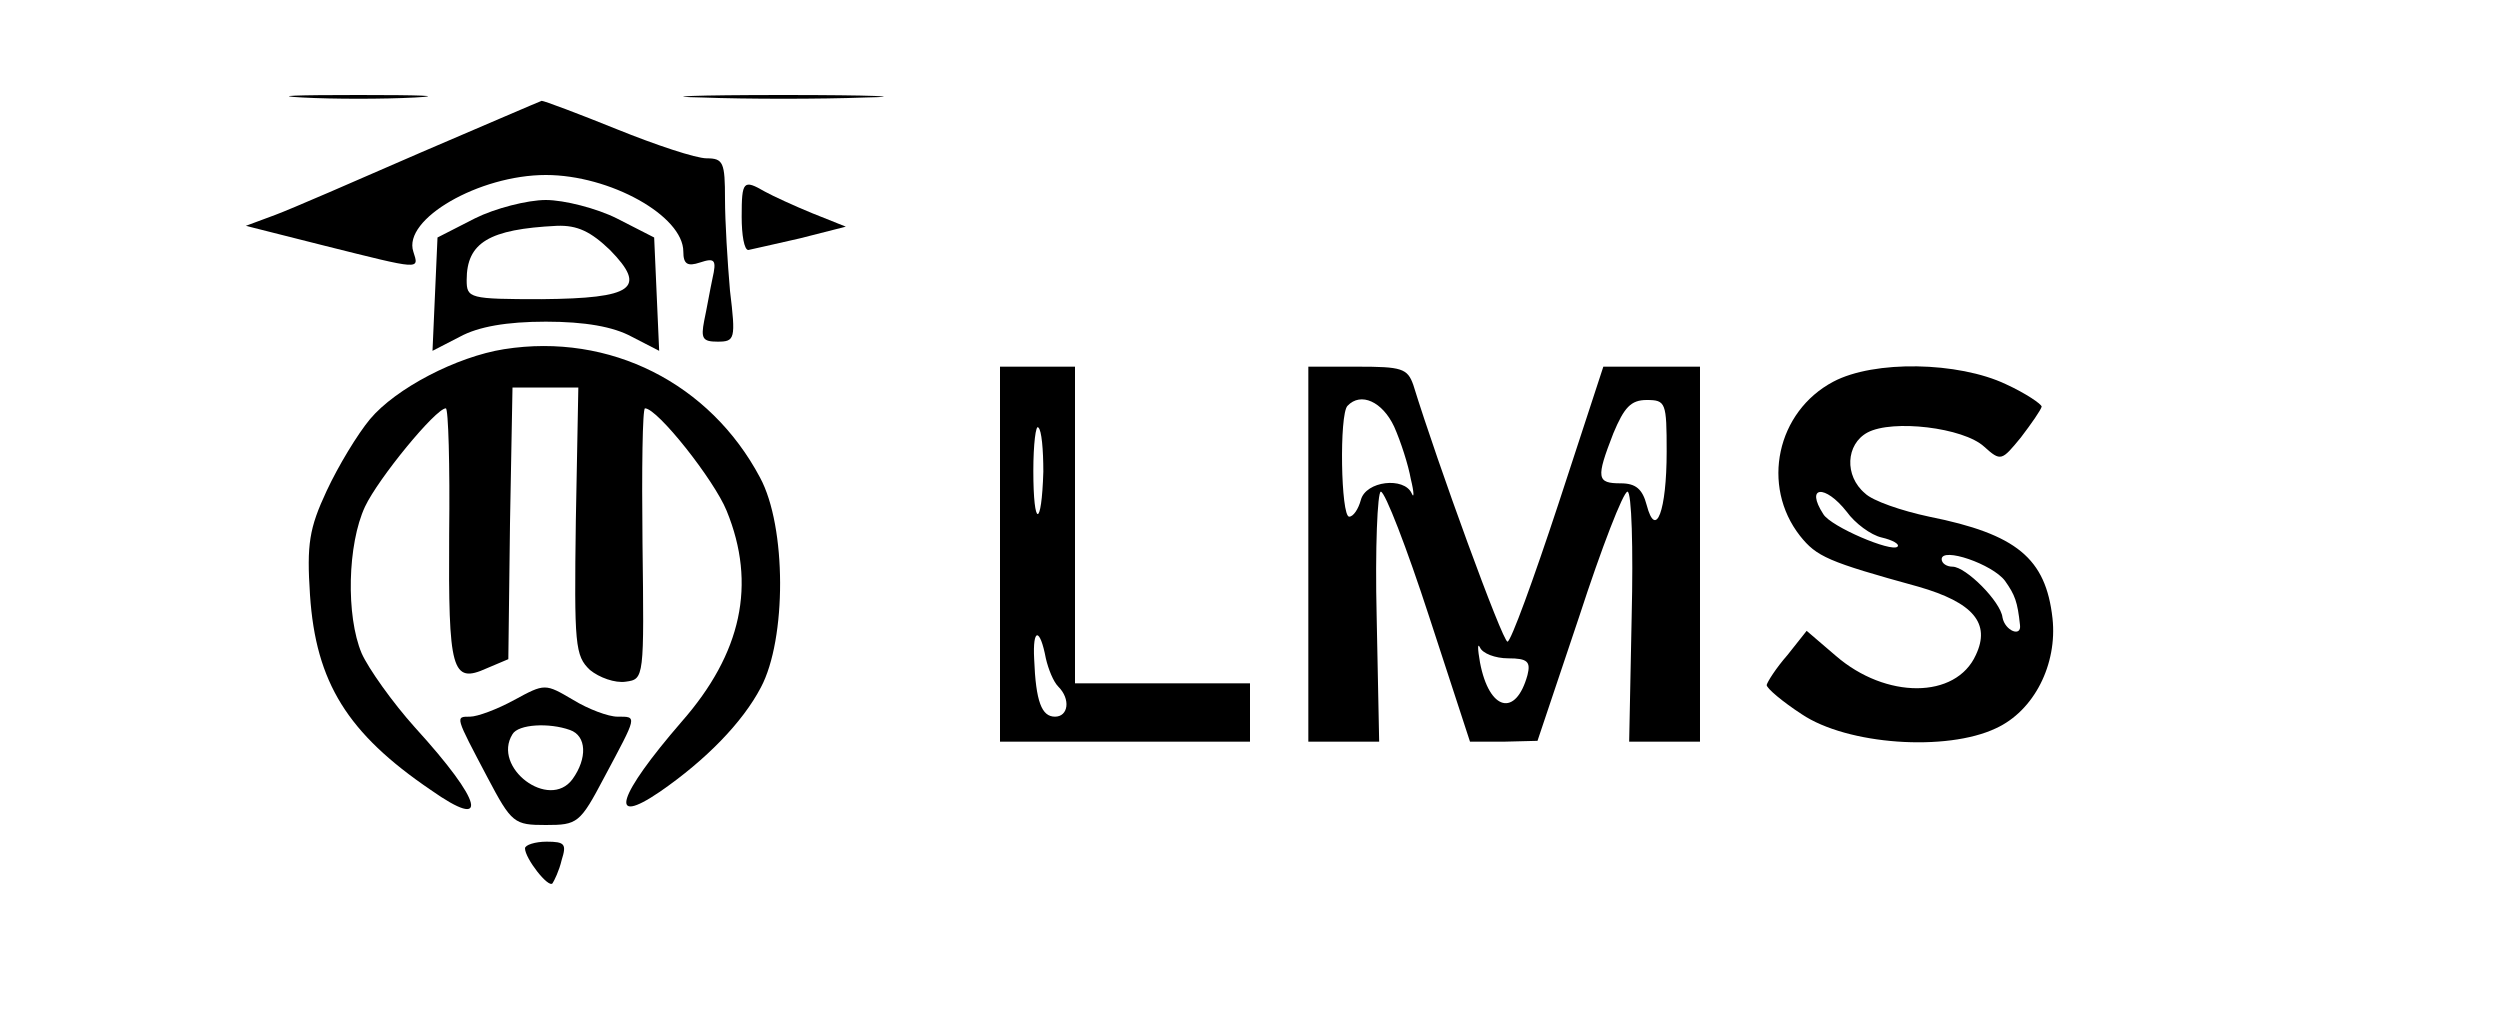 <?xml version="1.0" standalone="no"?>
<!DOCTYPE svg PUBLIC "-//W3C//DTD SVG 20010904//EN"
 "http://www.w3.org/TR/2001/REC-SVG-20010904/DTD/svg10.dtd">
<svg version="1.0" xmlns="http://www.w3.org/2000/svg"
 width="300pt" height="122pt" viewBox="0 0 300 122"
 preserveAspectRatio="xMidYMid meet">
<g transform="translate(0,122) scale(0.1,-0.1)"
fill="#000000" stroke="none">
<path d="M363 1103 c37 -2 97 -2 135 0 37 2 6 3 -68 3 -74 0 -105 -1 -67 -3z"/>
<path d="M843 1103 c53 -2 141 -2 195 0 53 1 9 3 -98 3 -107 0 -151 -2 -97 -3z"/>
<path d="M505 1037 c-78 -34 -156 -68 -175 -75 l-35 -13 95 -24 c116 -29 113
-29 106 -7 -13 39 79 92 159 92 77 0 165 -49 165 -92 0 -15 5 -18 20 -13 18 6
20 3 15 -19 -3 -14 -7 -37 -10 -51 -4 -21 -2 -25 16 -25 21 0 22 3 15 61 -3
34 -6 84 -6 110 0 44 -2 49 -22 49 -13 0 -61 16 -108 35 -47 19 -87 34 -90 34
-3 -1 -68 -29 -145 -62z"/>
<path d="M890 960 c0 -22 3 -40 8 -40 4 1 32 7 62 14 l55 14 -40 16 c-22 9
-48 21 -57 26 -26 15 -28 13 -28 -30z"/>
<path d="M570 958 l-45 -23 -3 -68 -3 -68 33 17 c22 12 56 18 103 18 47 0 81
-6 103 -18 l33 -17 -3 68 -3 68 -45 23 c-24 12 -63 22 -85 22 -22 0 -61 -10
-85 -22z m162 -38 c45 -46 28 -58 -82 -59 -87 0 -90 1 -90 23 0 45 27 61 108
65 25 1 41 -7 64 -29z"/>
<path d="M605 801 c-57 -9 -130 -47 -161 -84 -15 -18 -38 -56 -52 -86 -21 -45
-24 -64 -20 -125 7 -105 45 -166 145 -234 71 -50 63 -15 -19 75 -27 30 -56 71
-64 89 -19 45 -17 131 4 176 16 34 85 118 97 118 3 0 5 -68 4 -151 -1 -164 3
-180 45 -161 l26 11 2 163 3 163 39 0 40 0 -3 -160 c-2 -149 -1 -162 17 -179
11 -9 30 -16 43 -14 22 3 22 4 20 166 -1 89 0 162 3 162 15 0 83 -86 98 -123
36 -88 18 -171 -54 -253 -77 -89 -89 -127 -26 -84 55 38 99 83 121 125 31 58
31 193 -1 252 -60 113 -180 174 -307 154z"/>
<path d="M1200 555 l0 -225 150 0 150 0 0 35 0 35 -105 0 -105 0 0 190 0 190
-45 0 -45 0 0 -225z m52 99 c-2 -68 -12 -68 -12 1 0 32 3 56 6 52 4 -3 6 -27
6 -53z m3 -224 c3 -13 9 -28 15 -34 15 -15 12 -36 -4 -36 -16 0 -23 18 -25 69
-2 38 7 38 14 1z"/>
<path d="M1570 555 l0 -225 43 0 42 0 -3 150 c-2 82 1 150 5 150 5 0 31 -67
58 -150 l49 -150 41 0 40 1 50 149 c27 83 53 150 58 150 5 0 7 -68 5 -150 l-3
-150 43 0 42 0 0 225 0 225 -58 0 -58 0 -54 -165 c-30 -91 -57 -165 -61 -165
-6 0 -84 214 -113 308 -7 20 -14 22 -67 22 l-59 0 0 -225z m103 153 c8 -18 17
-46 20 -63 4 -16 4 -24 1 -17 -9 20 -55 15 -61 -8 -3 -11 -9 -20 -14 -20 -10
0 -12 123 -2 133 16 17 42 5 56 -25z m327 -30 c0 -71 -13 -106 -24 -64 -5 19
-13 26 -31 26 -29 0 -30 6 -9 60 13 31 21 40 40 40 23 0 24 -3 24 -62z m-190
-248 c23 0 27 -4 23 -20 -14 -51 -46 -43 -57 15 -3 17 -3 24 0 18 3 -7 18 -13
34 -13z"/>
<path d="M2200 762 c-68 -36 -87 -125 -40 -185 20 -25 33 -31 142 -61 66 -19
87 -44 69 -82 -24 -53 -108 -53 -168 -1 l-35 30 -23 -29 c-14 -16 -24 -32 -25
-36 0 -4 19 -20 42 -35 55 -37 174 -45 233 -17 46 21 74 77 68 132 -8 72 -43
101 -148 122 -33 7 -68 19 -77 28 -25 21 -23 59 3 73 30 16 115 6 140 -17 20
-18 21 -17 44 11 13 17 24 33 25 37 0 3 -19 16 -43 27 -57 27 -158 29 -207 3z
m16 -156 c10 -14 29 -28 42 -31 13 -3 22 -8 19 -11 -7 -7 -80 24 -89 39 -22
34 2 36 28 3z m190 -83 c12 -17 15 -25 18 -53 2 -15 -18 -7 -21 9 -2 19 -44
61 -60 61 -7 0 -13 4 -13 9 0 15 61 -6 76 -26z"/>
<path d="M617 380 c-20 -11 -44 -20 -53 -20 -18 0 -18 1 21 -73 29 -55 32 -57
70 -57 38 0 41 2 70 57 40 75 40 73 16 73 -11 0 -35 9 -53 20 -34 20 -34 20
-71 0z m67 -36 c20 -7 21 -34 3 -59 -28 -38 -97 14 -72 54 7 12 44 14 69 5z"/>
<path d="M630 202 c0 -12 28 -48 33 -42 2 3 8 15 11 28 6 19 4 22 -18 22 -14
0 -26 -4 -26 -8z"/>
</g>
</svg>
